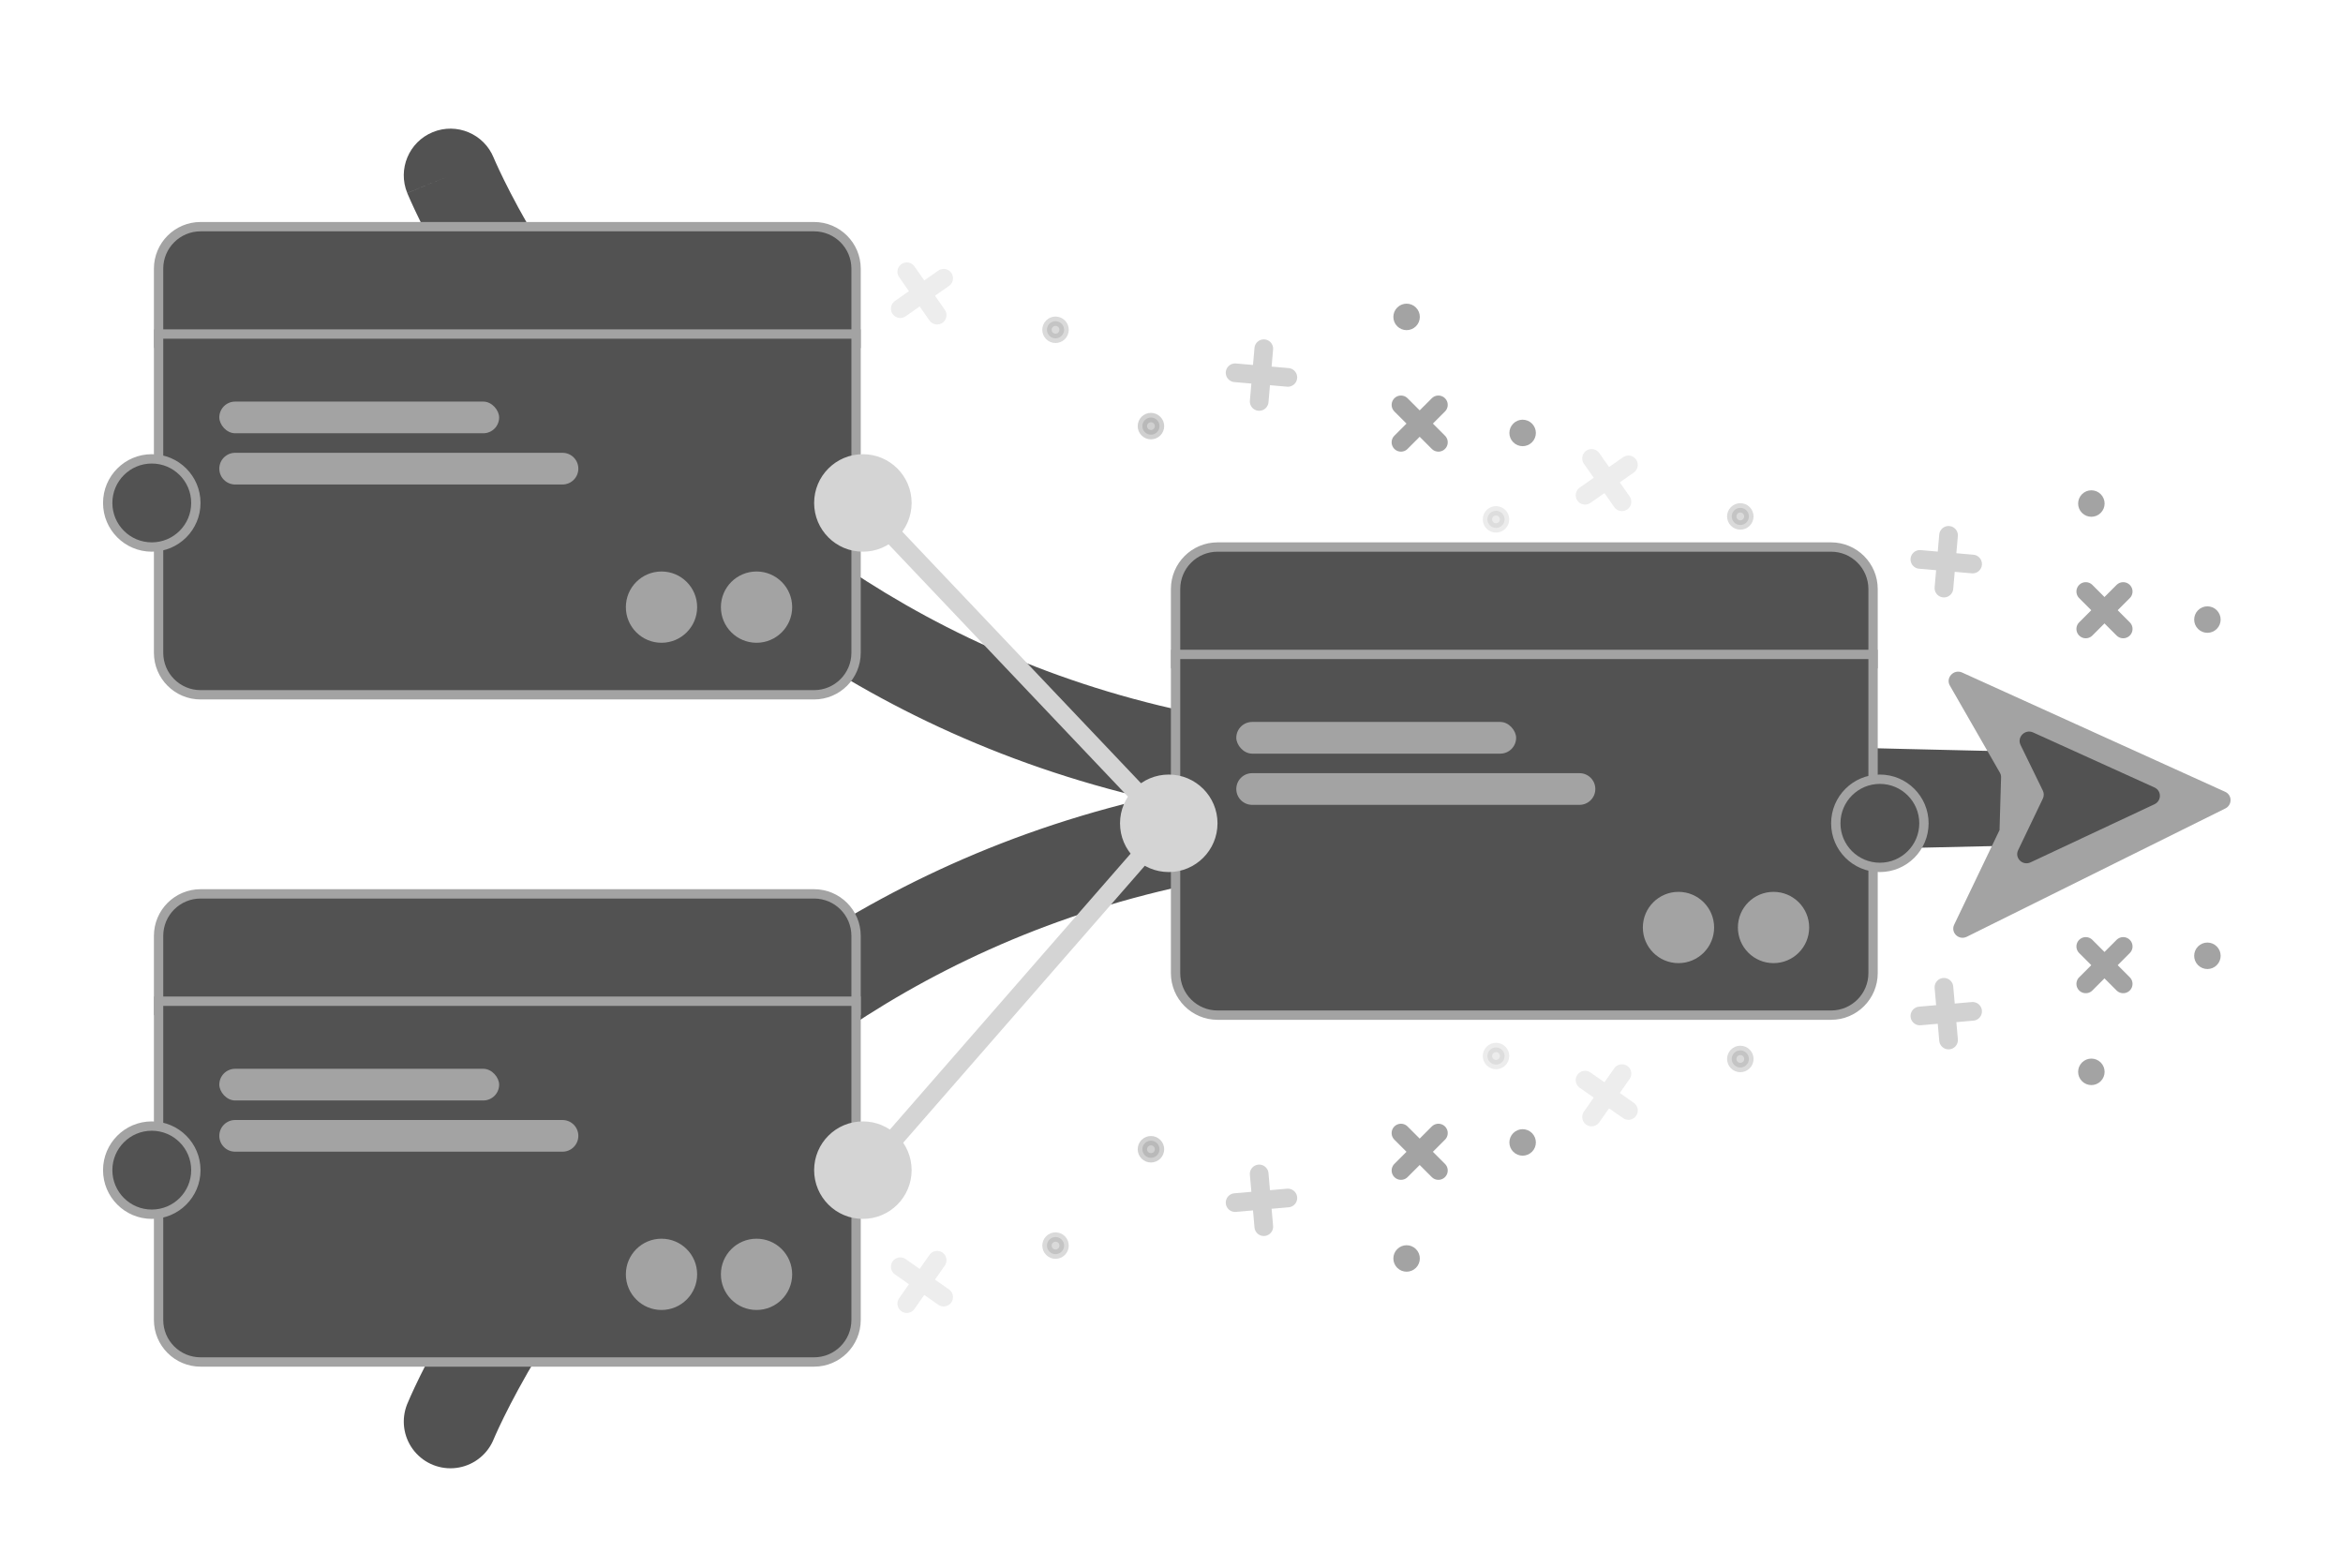 <svg viewBox="0 0 251 168" fill="none" xmlns="http://www.w3.org/2000/svg">
<circle cx="1.418" cy="1.418" r="0.918" transform="matrix(0.707 -0.707 -0.707 -0.707 236.474 68.376)" fill="#A3A3A3" stroke="#A3A3A3"/>
<circle opacity="0.4" cx="1.418" cy="1.418" r="0.918" transform="matrix(0.707 -0.707 -0.707 -0.707 186.436 57.326)" fill="#A3A3A3" stroke="#A3A3A3"/>
<circle opacity="0.2" cx="1.418" cy="1.418" r="0.918" transform="matrix(0.707 -0.707 -0.707 -0.707 160.264 57.641)" fill="#A3A3A3" stroke="#A3A3A3"/>
<circle cx="1.418" cy="1.418" r="0.918" transform="matrix(0.707 -0.707 -0.707 -0.707 224.043 55.946)" fill="#A3A3A3" stroke="#A3A3A3"/>
<circle opacity="0.5" cx="1.418" cy="1.418" r="0.918" transform="matrix(0.707 -0.707 -0.707 -0.707 196.658 67.645)" fill="#A3A3A3" stroke="#A3A3A3"/>
<path d="M227.453 67.374L223.443 63.364" stroke="#A3A3A3" stroke-width="2" stroke-linecap="round"/>
<path d="M223.442 67.374L227.452 63.364" stroke="#A3A3A3" stroke-width="2" stroke-linecap="round"/>
<g opacity="0.5">
<path d="M211.321 60.42L205.672 59.926" stroke="#A3A3A3" stroke-width="2" stroke-linecap="round"/>
<path d="M208.249 62.997L208.743 57.348" stroke="#A3A3A3" stroke-width="2" stroke-linecap="round"/>
</g>
<g opacity="0.2">
<path d="M173.754 53.751L170.501 49.105" stroke="#A3A3A3" stroke-width="2" stroke-linecap="round"/>
<path d="M169.805 53.053L174.45 49.801" stroke="#A3A3A3" stroke-width="2" stroke-linecap="round"/>
</g>
<circle cx="1.418" cy="1.418" r="0.918" transform="matrix(0.707 -0.707 -0.707 -0.707 163.116 48.383)" fill="#A3A3A3" stroke="#A3A3A3"/>
<circle opacity="0.4" cx="1.418" cy="1.418" r="0.918" transform="matrix(0.707 -0.707 -0.707 -0.707 113.076 37.332)" fill="#A3A3A3" stroke="#A3A3A3"/>
<circle opacity="0.2" cx="1.418" cy="1.418" r="0.918" transform="matrix(0.707 -0.707 -0.707 -0.707 86.904 37.648)" fill="#A3A3A3" stroke="#A3A3A3"/>
<circle cx="1.418" cy="1.418" r="0.918" transform="matrix(0.707 -0.707 -0.707 -0.707 150.685 35.953)" fill="#A3A3A3" stroke="#A3A3A3"/>
<circle opacity="0.5" cx="1.418" cy="1.418" r="0.918" transform="matrix(0.707 -0.707 -0.707 -0.707 123.298 47.652)" fill="#A3A3A3" stroke="#A3A3A3"/>
<path d="M154.093 47.381L150.083 43.371" stroke="#A3A3A3" stroke-width="2" stroke-linecap="round"/>
<path d="M150.082 47.381L154.092 43.371" stroke="#A3A3A3" stroke-width="2" stroke-linecap="round"/>
<g opacity="0.5">
<path d="M137.963 40.427L132.314 39.932" stroke="#A3A3A3" stroke-width="2" stroke-linecap="round"/>
<path d="M134.893 43.004L135.387 37.355" stroke="#A3A3A3" stroke-width="2" stroke-linecap="round"/>
</g>
<g opacity="0.2">
<path d="M100.393 33.758L97.141 29.113" stroke="#A3A3A3" stroke-width="2" stroke-linecap="round"/>
<path d="M96.445 33.062L101.09 29.809" stroke="#A3A3A3" stroke-width="2" stroke-linecap="round"/>
</g>
<circle cx="236.474" cy="102.388" r="0.918" transform="rotate(45 236.474 102.388)" fill="#A3A3A3" stroke="#A3A3A3"/>
<circle opacity="0.4" cx="186.436" cy="113.439" r="0.918" transform="rotate(45 186.436 113.439)" fill="#A3A3A3" stroke="#A3A3A3"/>
<circle opacity="0.2" cx="160.264" cy="113.123" r="0.918" transform="rotate(45 160.264 113.123)" fill="#A3A3A3" stroke="#A3A3A3"/>
<circle cx="224.043" cy="114.819" r="0.918" transform="rotate(45 224.043 114.819)" fill="#A3A3A3" stroke="#A3A3A3"/>
<circle opacity="0.5" cx="196.658" cy="103.119" r="0.918" transform="rotate(45 196.658 103.119)" fill="#A3A3A3" stroke="#A3A3A3"/>
<path d="M227.453 101.386L223.443 105.396" stroke="#A3A3A3" stroke-width="2" stroke-linecap="round"/>
<path d="M223.442 101.386L227.452 105.396" stroke="#A3A3A3" stroke-width="2" stroke-linecap="round"/>
<g opacity="0.5">
<path d="M211.321 108.339L205.672 108.833" stroke="#A3A3A3" stroke-width="2" stroke-linecap="round"/>
<path d="M208.249 105.762L208.744 111.411" stroke="#A3A3A3" stroke-width="2" stroke-linecap="round"/>
</g>
<g opacity="0.2">
<path d="M173.754 115.009L170.501 119.654" stroke="#A3A3A3" stroke-width="2" stroke-linecap="round"/>
<path d="M169.805 115.706L174.45 118.958" stroke="#A3A3A3" stroke-width="2" stroke-linecap="round"/>
</g>
<circle cx="163.116" cy="122.381" r="0.918" transform="rotate(45 163.116 122.381)" fill="#A3A3A3" stroke="#A3A3A3"/>
<circle opacity="0.4" cx="113.077" cy="133.432" r="0.918" transform="rotate(45 113.077 133.432)" fill="#A3A3A3" stroke="#A3A3A3"/>
<circle opacity="0.2" cx="86.904" cy="133.116" r="0.918" transform="rotate(45 86.904 133.116)" fill="#A3A3A3" stroke="#A3A3A3"/>
<circle cx="150.685" cy="134.811" r="0.918" transform="rotate(45 150.685 134.811)" fill="#A3A3A3" stroke="#A3A3A3"/>
<circle opacity="0.5" cx="123.298" cy="123.112" r="0.918" transform="rotate(45 123.298 123.112)" fill="#A3A3A3" stroke="#A3A3A3"/>
<path d="M154.093 121.378L150.083 125.388" stroke="#A3A3A3" stroke-width="2" stroke-linecap="round"/>
<path d="M150.082 121.378L154.092 125.388" stroke="#A3A3A3" stroke-width="2" stroke-linecap="round"/>
<g opacity="0.5">
<path d="M137.964 128.333L132.314 128.827" stroke="#A3A3A3" stroke-width="2" stroke-linecap="round"/>
<path d="M134.893 125.755L135.387 131.404" stroke="#A3A3A3" stroke-width="2" stroke-linecap="round"/>
</g>
<g opacity="0.2">
<path d="M100.393 135.001L97.141 139.646" stroke="#A3A3A3" stroke-width="2" stroke-linecap="round"/>
<path d="M96.445 135.697L101.09 138.95" stroke="#A3A3A3" stroke-width="2" stroke-linecap="round"/>
</g>
<path d="M52.884 16.89C51.839 14.334 48.92 13.109 46.364 14.154C43.808 15.199 42.583 18.118 43.628 20.674L52.884 16.89ZM219.044 80.53L214.054 80.226L213.445 90.207L218.435 90.511L219.044 80.53ZM48.256 18.782C43.628 20.674 43.629 20.677 43.63 20.68C43.631 20.681 43.632 20.684 43.633 20.686C43.635 20.691 43.637 20.697 43.64 20.704C43.646 20.718 43.653 20.735 43.662 20.757C43.68 20.799 43.704 20.857 43.735 20.929C43.797 21.074 43.885 21.277 44 21.534C44.231 22.049 44.57 22.781 45.023 23.702C45.929 25.542 47.294 28.137 49.166 31.24C52.906 37.439 58.692 45.707 66.913 54.044C83.404 70.767 109.692 87.745 148.598 88.793L148.867 78.797C113.051 77.831 89.101 62.303 74.034 47.023C66.476 39.358 61.153 31.751 57.729 26.075C56.019 23.24 54.788 20.897 53.994 19.284C53.597 18.478 53.31 17.856 53.127 17.447C53.035 17.242 52.97 17.091 52.929 16.997C52.909 16.95 52.896 16.917 52.888 16.899C52.884 16.89 52.882 16.885 52.882 16.883C52.881 16.883 52.881 16.883 52.882 16.884C52.882 16.884 52.883 16.886 52.883 16.886C52.883 16.888 52.884 16.89 48.256 18.782ZM148.598 88.793C185.96 89.8 203.472 90.232 211.647 90.412C215.723 90.501 217.507 90.529 218.278 90.534C218.471 90.535 218.628 90.535 218.753 90.534C218.812 90.533 218.899 90.531 218.994 90.527C219.039 90.525 219.122 90.52 219.224 90.511C219.259 90.508 219.558 90.485 219.923 90.4C219.977 90.388 220.699 90.242 221.468 89.756C221.813 89.539 222.939 88.784 223.501 87.229C224.225 85.227 223.519 83.454 222.749 82.462C222.128 81.661 221.425 81.264 221.189 81.135C220.874 80.964 220.606 80.863 220.463 80.812C220.174 80.71 219.939 80.658 219.849 80.639C219.645 80.595 219.482 80.573 219.434 80.567C219.362 80.558 219.303 80.551 219.268 80.548C219.198 80.541 219.141 80.537 219.114 80.535C219.097 80.534 219.083 80.532 219.072 80.532C219.066 80.531 219.061 80.531 219.056 80.531C219.054 80.531 219.052 80.531 219.05 80.53C219.049 80.53 219.048 80.53 219.047 80.53C219.046 80.53 219.044 80.53 218.74 85.521C218.435 90.511 218.434 90.511 218.433 90.511C218.432 90.511 218.431 90.511 218.43 90.511C218.429 90.511 218.427 90.511 218.425 90.511C218.422 90.511 218.418 90.51 218.414 90.51C218.407 90.51 218.398 90.509 218.389 90.508C218.375 90.507 218.335 90.504 218.281 90.499C218.255 90.496 218.204 90.491 218.139 90.483C218.097 90.477 217.94 90.457 217.74 90.414C217.653 90.395 217.42 90.343 217.132 90.241C216.99 90.191 216.723 90.09 216.409 89.919C216.173 89.791 215.47 89.394 214.849 88.593C214.079 87.601 213.373 85.829 214.097 83.827C214.66 82.272 215.785 81.518 216.13 81.3C216.898 80.816 217.618 80.67 217.67 80.658C218.031 80.574 218.323 80.552 218.348 80.55C218.438 80.542 218.507 80.538 218.535 80.537C218.594 80.534 218.627 80.534 218.612 80.534C218.588 80.535 218.51 80.535 218.34 80.534C217.66 80.53 215.953 80.504 211.867 80.414C203.719 80.235 186.228 79.803 148.867 78.797L148.598 88.793Z" fill="#525252"/>
<path d="M48.256 152.287C48.256 152.287 74.01 89.288 148.733 87.275C223.455 85.261 220.191 85.549 220.191 85.549" stroke="#525252" stroke-width="10" stroke-linecap="round" stroke-linejoin="round"/>
<path d="M236.632 86.138L214.457 94.25L217.518 86.508L211.818 74.887L236.632 86.138Z" fill="#525252"/>
<path d="M217.799 78.46C216.941 78.071 216.048 78.964 216.456 79.801L218.845 84.696C218.975 84.964 218.976 85.277 218.846 85.549L216.198 91.069C215.794 91.913 216.677 92.778 217.533 92.376L230.8 86.155C231.575 85.791 231.58 84.709 230.809 84.359L217.799 78.46ZM214.373 83.215C214.373 83.073 214.336 82.933 214.265 82.81L208.884 73.441C208.404 72.605 209.308 71.64 210.196 72.043L238.379 84.822C239.141 85.168 239.148 86.232 238.391 86.608L210.703 100.346C209.846 100.772 208.939 99.903 209.349 99.049L214.192 88.948C214.196 88.942 214.205 88.945 214.204 88.951L214.373 83.215Z" fill="#A3A3A3"/>
<path d="M91.209 36.784H91.709V36.284V28.781C91.709 26.296 89.695 24.281 87.209 24.281L21.488 24.281C19.003 24.281 16.988 26.296 16.988 28.781V36.284V36.784H17.488H91.209Z" fill="#525252" stroke="#A3A3A3"/>
<path d="M17.488 35.783H16.988V36.283V69.928C16.988 72.413 19.003 74.428 21.488 74.428H87.209C89.695 74.428 91.709 72.413 91.709 69.928V36.283V35.783H91.209L17.488 35.783Z" fill="#525252" stroke="#A3A3A3"/>
<path d="M97.16 53.877C97.16 56.485 95.046 58.599 92.438 58.599C89.83 58.599 87.716 56.485 87.716 53.877C87.716 51.269 89.83 49.155 92.438 49.155C95.046 49.155 97.16 51.269 97.16 53.877Z" fill="#D4D4D4" stroke="#D4D4D4"/>
<path d="M92.612 54.141L125.112 88.391L92.612 125.641" stroke="#D4D4D4" stroke-width="2"/>
<circle cx="70.865" cy="65.038" r="3.818" fill="#A3A3A3"/>
<circle cx="81.046" cy="65.038" r="3.818" fill="#A3A3A3"/>
<path d="M20.982 53.877C20.982 56.484 18.868 58.599 16.26 58.599C13.652 58.599 11.538 56.484 11.538 53.877C11.538 51.269 13.652 49.155 16.26 49.155C18.868 49.155 20.982 51.269 20.982 53.877Z" fill="#525252" stroke="#A3A3A3"/>
<rect x="23.494" y="43.02" width="29.977" height="3.394" rx="1.697" fill="#A3A3A3"/>
<path d="M23.494 50.203C23.494 49.266 24.254 48.506 25.191 48.506H60.259C61.196 48.506 61.956 49.266 61.956 50.203C61.956 51.14 61.196 51.9 60.259 51.9H25.191C24.254 51.9 23.494 51.14 23.494 50.203Z" fill="#A3A3A3"/>
<path d="M91.209 108.256H91.709V107.756V100.254C91.709 97.768 89.695 95.754 87.209 95.754H21.488C19.003 95.754 16.988 97.768 16.988 100.254V107.756V108.256H17.488H91.209Z" fill="#525252" stroke="#A3A3A3"/>
<path d="M17.488 107.255H16.988V107.755V141.401C16.988 143.886 19.003 145.901 21.488 145.901H87.209C89.695 145.901 91.709 143.886 91.709 141.401V107.755V107.255H91.209H17.488Z" fill="#525252" stroke="#A3A3A3"/>
<path d="M97.16 125.35C97.16 127.958 95.046 130.072 92.438 130.072C89.83 130.072 87.716 127.958 87.716 125.35C87.716 122.742 89.83 120.628 92.438 120.628C95.046 120.628 97.16 122.742 97.16 125.35Z" fill="#D4D4D4" stroke="#D4D4D4"/>
<circle cx="70.865" cy="136.511" r="3.818" fill="#A3A3A3"/>
<circle cx="81.046" cy="136.511" r="3.818" fill="#A3A3A3"/>
<path d="M20.982 125.35C20.982 127.957 18.868 130.071 16.26 130.071C13.652 130.071 11.538 127.957 11.538 125.35C11.538 122.742 13.652 120.628 16.26 120.628C18.868 120.628 20.982 122.742 20.982 125.35Z" fill="#525252" stroke="#A3A3A3"/>
<rect x="23.494" y="114.492" width="29.977" height="3.394" rx="1.697" fill="#A3A3A3"/>
<path d="M23.494 121.676C23.494 120.739 24.254 119.979 25.191 119.979H60.259C61.196 119.979 61.956 120.739 61.956 121.676C61.956 122.613 61.196 123.373 60.259 123.373H25.191C24.254 123.373 23.494 122.613 23.494 121.676Z" fill="#A3A3A3"/>
<path d="M200.157 71.102H200.657V70.602V63.099C200.657 60.614 198.642 58.599 196.157 58.599L130.436 58.599C127.951 58.599 125.936 60.614 125.936 63.099V70.602V71.102H126.436H200.157Z" fill="#525252" stroke="#A3A3A3"/>
<path d="M126.436 70.101H125.936V70.601V104.246C125.936 106.731 127.951 108.746 130.436 108.746H196.157C198.642 108.746 200.657 106.731 200.657 104.246V70.601V70.101H200.157H126.436Z" fill="#525252" stroke="#A3A3A3"/>
<path d="M206.107 88.195C206.107 90.803 203.993 92.917 201.385 92.917C198.778 92.917 196.664 90.803 196.664 88.195C196.664 85.587 198.778 83.473 201.385 83.473C203.993 83.473 206.107 85.587 206.107 88.195Z" fill="#525252" stroke="#A3A3A3"/>
<circle cx="179.812" cy="99.356" r="3.818" fill="#A3A3A3"/>
<circle cx="189.994" cy="99.356" r="3.818" fill="#A3A3A3"/>
<path d="M129.929 88.195C129.929 90.803 127.815 92.917 125.207 92.917C122.599 92.917 120.485 90.803 120.485 88.195C120.485 85.587 122.599 83.473 125.207 83.473C127.815 83.473 129.929 85.587 129.929 88.195Z" fill="#D4D4D4" stroke="#D4D4D4"/>
<rect x="132.442" y="77.338" width="29.977" height="3.394" rx="1.697" fill="#A3A3A3"/>
<path d="M132.442 84.521C132.442 83.584 133.202 82.824 134.139 82.824H169.206C170.144 82.824 170.903 83.584 170.903 84.521C170.903 85.458 170.144 86.218 169.206 86.218H134.139C133.202 86.218 132.442 85.458 132.442 84.521Z" fill="#A3A3A3"/>
</svg>
